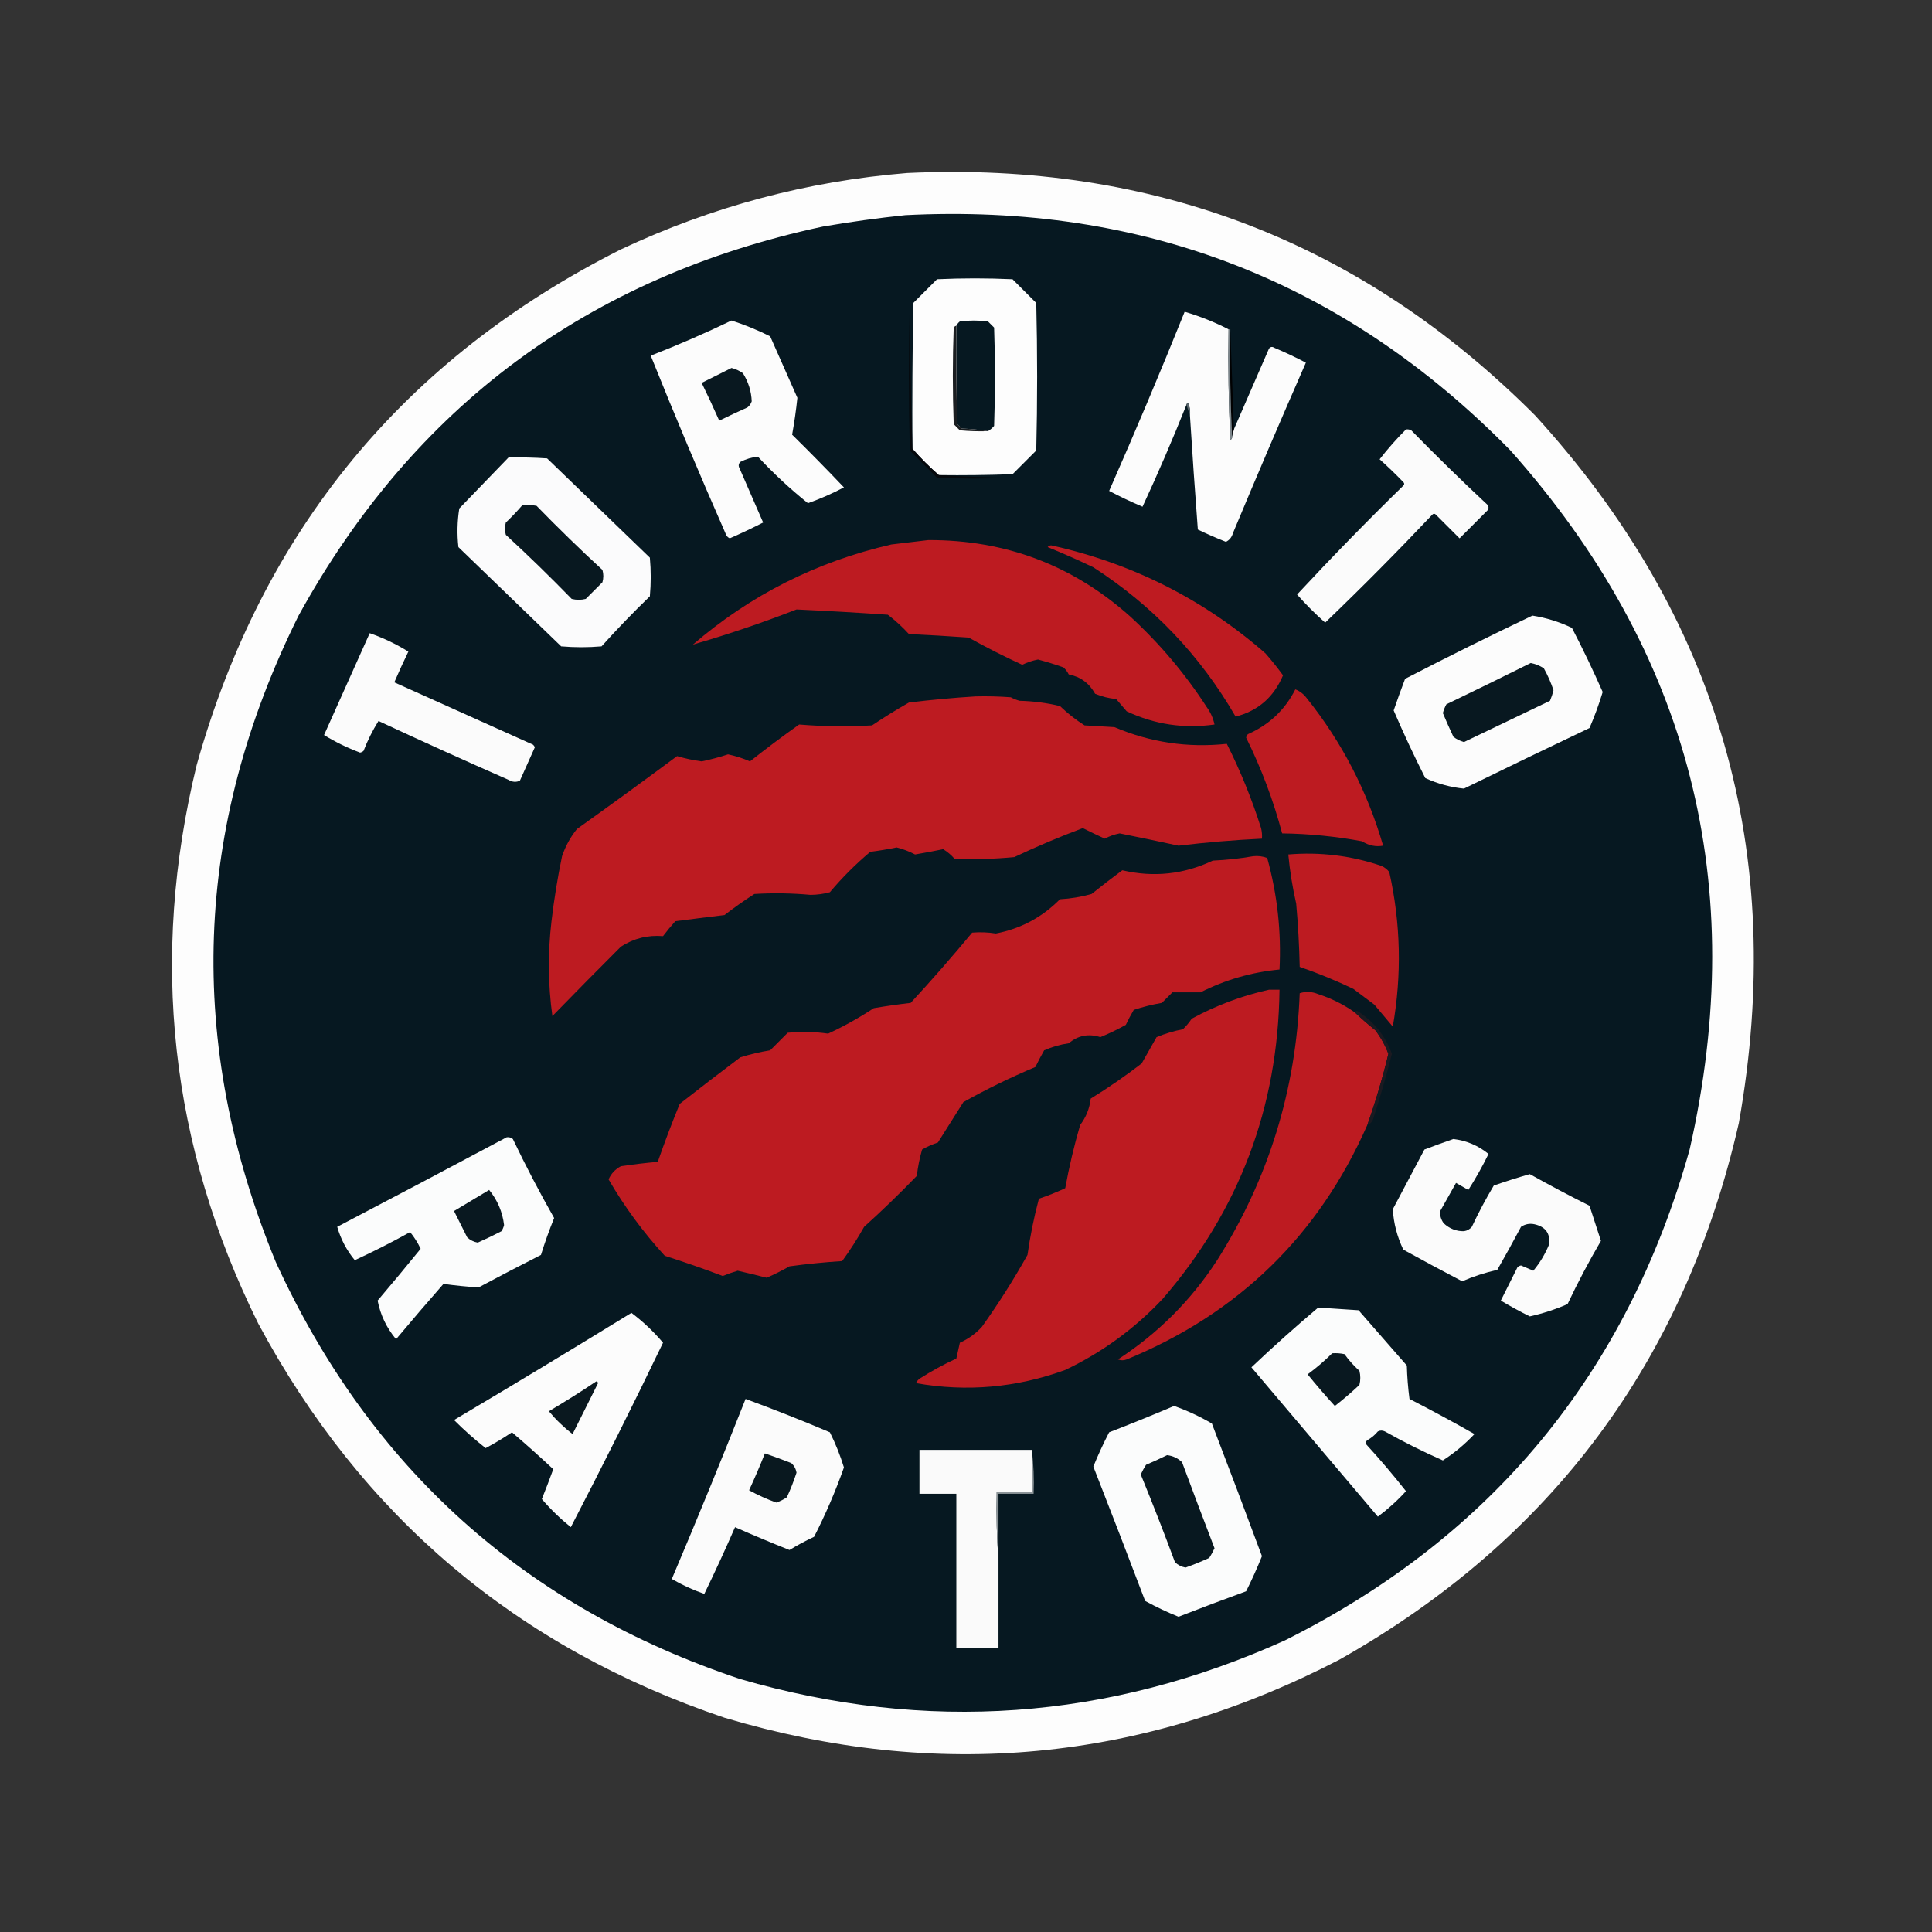 <?xml version="1.0" encoding="UTF-8"?>
<!DOCTYPE svg PUBLIC "-//W3C//DTD SVG 1.1//EN" "http://www.w3.org/Graphics/SVG/1.1/DTD/svg11.dtd">
<svg xmlns="http://www.w3.org/2000/svg" version="1.1" width="1100px" height="1100px" style="shape-rendering:geometricPrecision; text-rendering:geometricPrecision; image-rendering:optimizeQuality; fill-rule:evenodd; clip-rule:evenodd" xmlns:xlink="http://www.w3.org/1999/xlink">
<rect width="100%" height="100%" fill="#333333" stroke="none"/>
<g><path style="opacity:1" fill="#fdfdfd" d="M 516.5,98.5 C 656.471,91.968 775.638,137.968 874,236.5C 978.793,351.27 1017.46,485.604 990,639.5C 959.079,775.047 883.246,876.881 762.5,945C 650.326,1003.13 533.66,1014.13 412.5,978C 294.317,938.142 205.817,863.308 147,753.5C 96.779,651.848 85.113,545.848 112,435.5C 149.46,302.058 229.96,204.225 353.5,142C 405.305,117.634 459.638,103.134 516.5,98.5 Z"/></g>
<g><path style="opacity:1" fill="#061821" d="M 515.5,122.5 C 650.84,115.627 765.674,160.294 860,256.5C 962.183,371.221 996.183,503.887 962,654.5C 926.341,781.808 849.507,874.975 731.5,934C 630.916,979.396 527.582,986.73 421.5,956C 298.924,915.087 210.757,835.921 157,718.5C 105.73,593.781 110.064,471.114 170,350.5C 235.544,231.424 335.044,157.59 468.5,129C 484.245,126.298 499.911,124.131 515.5,122.5 Z"/></g>
<g><path style="opacity:1" fill="#fdfdfd" d="M 534.5,270.5 C 529.167,265.833 524.167,260.833 519.5,255.5C 519.333,227.831 519.5,200.165 520,172.5C 524.5,168 529,163.5 533.5,159C 547.833,158.333 562.167,158.333 576.5,159C 581,163.5 585.5,168 590,172.5C 590.667,200.5 590.667,228.5 590,256.5C 585.5,261 581,265.5 576.5,270C 562.504,270.5 548.504,270.667 534.5,270.5 Z"/></g>
<g><path style="opacity:1" fill="#05080c" d="M 519.5,255.5 C 524.167,260.833 529.167,265.833 534.5,270.5C 547.994,271.331 561.661,271.831 575.5,272C 561.5,272.667 547.5,272.667 533.5,272C 528.333,266.833 523.167,261.667 518,256.5C 517.333,228.5 517.333,200.5 518,172.5C 518.168,200.336 518.668,228.003 519.5,255.5 Z"/></g>
<g><path style="opacity:1" fill="#fcfcfc" d="M 699.5,187.5 C 699.167,208.511 699.5,229.511 700.5,250.5C 701.298,250.043 701.631,249.376 701.5,248.5C 701.833,247.167 702.167,245.833 702.5,244.5C 709.116,229.256 715.782,213.923 722.5,198.5C 723.365,197.417 724.365,197.251 725.5,198C 731.652,200.577 737.652,203.41 743.5,206.5C 729.383,238.676 715.55,271.01 702,303.5C 701.359,305.813 700.026,307.48 698,308.5C 692.567,306.357 687.233,304.024 682,301.5C 680.352,279.838 678.852,258.171 677.5,236.5C 677.808,234.076 677.474,231.743 676.5,229.5C 675.893,229.624 675.56,229.957 675.5,230.5C 667.712,250.075 659.379,269.408 650.5,288.5C 644.015,285.757 637.681,282.757 631.5,279.5C 646.404,245.698 660.737,211.698 674.5,177.5C 683.216,180.068 691.549,183.401 699.5,187.5 Z"/></g>
<g><path style="opacity:1" fill="#fcfcfc" d="M 416.5,182.5 C 424.038,184.933 431.371,187.933 438.5,191.5C 443.667,203.167 448.833,214.833 454,226.5C 453.258,233.541 452.258,240.541 451,247.5C 461.014,257.347 470.848,267.347 480.5,277.5C 473.908,280.978 467.075,283.978 460,286.5C 449.91,278.414 440.41,269.581 431.5,260C 428.076,260.361 424.742,261.361 421.5,263C 420.483,264.049 420.316,265.216 421,266.5C 425.5,276.833 430,287.167 434.5,297.5C 428.287,300.686 421.954,303.686 415.5,306.5C 414.201,305.91 413.368,304.91 413,303.5C 398.254,270.016 384.087,236.349 370.5,202.5C 386.146,196.401 401.479,189.735 416.5,182.5 Z"/></g>
<g><path style="opacity:1" fill="#061821" d="M 562.5,245.5 C 557.684,244.674 552.684,244.174 547.5,244C 546.667,243.167 545.833,242.333 545,241.5C 544.526,222.53 544.359,203.863 544.5,185.5C 544.953,184.542 545.619,183.708 546.5,183C 551.833,182.333 557.167,182.333 562.5,183C 563.667,184.167 564.833,185.333 566,186.5C 566.667,205.167 566.667,223.833 566,242.5C 564.961,243.71 563.794,244.71 562.5,245.5 Z"/></g>
<g><path style="opacity:1" fill="#1b1e21" d="M 544.5,185.5 C 544.359,203.863 544.526,222.53 545,241.5C 545.833,242.333 546.667,243.167 547.5,244C 552.684,244.174 557.684,244.674 562.5,245.5C 557.156,245.666 551.823,245.499 546.5,245C 545.333,243.833 544.167,242.667 543,241.5C 542.333,223.167 542.333,204.833 543,186.5C 543.383,185.944 543.883,185.611 544.5,185.5 Z"/></g>
<g><path style="opacity:1" fill="#010102" d="M 700.5,187.5 C 701.179,206.402 701.845,225.402 702.5,244.5C 702.167,245.833 701.833,247.167 701.5,248.5C 700.503,228.34 700.17,208.007 700.5,187.5 Z"/></g>
<g><path style="opacity:1" fill="#091820" d="M 416.5,209.5 C 418.84,210.086 421.007,211.086 423,212.5C 426.106,217.479 427.773,222.812 428,228.5C 427.535,229.931 426.701,231.097 425.5,232C 420.124,234.403 414.791,236.903 409.5,239.5C 406.3,232.267 402.967,225.1 399.5,218C 405.227,215.136 410.894,212.303 416.5,209.5 Z"/></g>
<g><path style="opacity:1" fill="#7c858a" d="M 699.5,187.5 C 699.833,187.5 700.167,187.5 700.5,187.5C 700.17,208.007 700.503,228.34 701.5,248.5C 701.631,249.376 701.298,250.043 700.5,250.5C 699.5,229.511 699.167,208.511 699.5,187.5 Z"/></g>
<g><path style="opacity:1" fill="#576369" d="M 675.5,230.5 C 675.56,229.957 675.893,229.624 676.5,229.5C 677.474,231.743 677.808,234.076 677.5,236.5C 676.833,234.5 676.167,232.5 675.5,230.5 Z"/></g>
<g><path style="opacity:1" fill="#fbfbfb" d="M 800.5,244.5 C 801.552,244.351 802.552,244.517 803.5,245C 817.695,259.529 832.195,273.696 847,287.5C 847.667,288.5 847.667,289.5 847,290.5C 841.667,295.833 836.333,301.167 831,306.5C 826.5,302 822,297.5 817.5,293C 816.833,292.333 816.167,292.333 815.5,293C 795.681,313.986 775.348,334.486 754.5,354.5C 748.833,349.5 743.5,344.167 738.5,338.5C 758.123,317.377 778.289,296.71 799,276.5C 799.667,275.833 799.667,275.167 799,274.5C 794.625,269.957 790.125,265.624 785.5,261.5C 790.15,255.517 795.15,249.85 800.5,244.5 Z"/></g>
<g><path style="opacity:1" fill="#fbfbfc" d="M 289.5,260.5 C 296.841,260.334 304.174,260.5 311.5,261C 331,279.833 350.5,298.667 370,317.5C 370.667,324.833 370.667,332.167 370,339.5C 360.47,348.696 351.303,358.196 342.5,368C 334.833,368.667 327.167,368.667 319.5,368C 300,349.167 280.5,330.333 261,311.5C 260.169,304.144 260.335,296.811 261.5,289.5C 270.827,279.839 280.161,270.173 289.5,260.5 Z"/></g>
<g><path style="opacity:1" fill="#081820" d="M 297.5,287.5 C 300.187,287.336 302.854,287.503 305.5,288C 317.696,300.53 330.196,312.696 343,324.5C 343.667,326.833 343.667,329.167 343,331.5C 339.833,334.667 336.667,337.833 333.5,341C 330.833,341.667 328.167,341.667 325.5,341C 313.304,328.47 300.804,316.304 288,304.5C 287.333,302.167 287.333,299.833 288,297.5C 291.371,294.297 294.538,290.964 297.5,287.5 Z"/></g>
<g><path style="opacity:1" fill="#bd1b21" d="M 528.5,307.5 C 572.498,307.329 610.832,321.829 643.5,351C 660.254,366.408 674.754,383.574 687,402.5C 689.22,405.54 690.72,408.873 691.5,412.5C 674.102,414.988 657.435,412.488 641.5,405C 639.5,402.667 637.5,400.333 635.5,398C 631.347,397.616 627.347,396.616 623.5,395C 620.137,388.954 615.137,385.287 608.5,384C 607.743,382.488 606.743,381.154 605.5,380C 600.725,378.297 595.892,376.797 591,375.5C 587.866,376.1 584.866,377.1 582,378.5C 571.584,373.709 561.417,368.542 551.5,363C 540.175,362.193 528.842,361.527 517.5,361C 513.8,356.965 509.8,353.298 505.5,350C 488.142,348.802 470.809,347.802 453.5,347C 434.02,354.592 414.353,361.258 394.5,367C 427.299,338.766 464.966,319.766 507.5,310C 514.649,309.163 521.649,308.33 528.5,307.5 Z"/></g>
<g><path style="opacity:1" fill="#be1b21" d="M 596.5,311.5 C 596.917,310.876 597.584,310.543 598.5,310.5C 644.595,320.713 685.261,341.213 720.5,372C 724.023,376.022 727.357,380.189 730.5,384.5C 725.264,396.918 716.264,404.751 703.5,408C 683.356,373.188 656.356,344.855 622.5,323C 613.966,318.9 605.299,315.067 596.5,311.5 Z"/></g>
<g><path style="opacity:1" fill="#fcfcfc" d="M 872.5,350.5 C 880.34,351.724 887.84,354.058 895,357.5C 901.219,369.495 907.052,381.661 912.5,394C 910.394,400.987 907.894,407.82 905,414.5C 881.121,425.856 857.288,437.356 833.5,449C 825.905,448.25 818.571,446.25 811.5,443C 805.095,430.358 799.095,417.524 793.5,404.5C 795.567,398.467 797.733,392.467 800,386.5C 824.027,374.07 848.193,362.07 872.5,350.5 Z"/></g>
<g><path style="opacity:1" fill="#fbfbfb" d="M 210.5,360.5 C 218.265,363.217 225.598,366.717 232.5,371C 229.696,376.774 227.03,382.607 224.5,388.5C 250.825,400.329 277.158,412.162 303.5,424C 303.957,424.414 304.291,424.914 304.5,425.5C 301.667,431.833 298.833,438.167 296,444.5C 293.853,445.476 291.686,445.309 289.5,444C 264.715,433.107 240.048,421.941 215.5,410.5C 212.139,415.888 209.306,421.554 207,427.5C 206.439,428.022 205.772,428.355 205,428.5C 197.829,425.831 190.996,422.498 184.5,418.5C 193.181,399.141 201.848,379.807 210.5,360.5 Z"/></g>
<g><path style="opacity:1" fill="#081820" d="M 871.5,377.5 C 874.192,378.009 876.692,379.009 879,380.5C 881.222,384.501 883.055,388.667 884.5,393C 883.983,395.077 883.316,397.077 882.5,399C 866.167,406.833 849.833,414.667 833.5,422.5C 831.289,421.877 829.289,420.877 827.5,419.5C 825.403,415.042 823.403,410.542 821.5,406C 821.975,404.237 822.642,402.57 823.5,401C 839.647,393.243 855.647,385.409 871.5,377.5 Z"/></g>
<g><path style="opacity:1" fill="#bd1b21" d="M 737.5,392.5 C 740.044,393.468 742.211,395.135 744,397.5C 763.999,422.494 778.499,450.494 787.5,481.5C 783.294,482.264 779.294,481.43 775.5,479C 760.423,476.195 745.257,474.695 730,474.5C 724.992,455.649 718.158,437.483 709.5,420C 709.645,419.228 709.978,418.561 710.5,418C 722.619,412.641 731.619,404.141 737.5,392.5 Z"/></g>
<g><path style="opacity:1" fill="#bd1b21" d="M 555.5,396.5 C 562.175,396.334 568.842,396.5 575.5,397C 577.087,397.862 578.754,398.529 580.5,399C 588.288,399.188 595.954,400.188 603.5,402C 607.804,406.149 612.47,409.816 617.5,413C 623.167,413.333 628.833,413.667 634.5,414C 655.013,422.716 676.346,425.883 698.5,423.5C 706.262,438.945 712.762,454.945 718,471.5C 718.495,473.473 718.662,475.473 718.5,477.5C 702.623,478.261 686.79,479.595 671,481.5C 659.885,479.077 648.719,476.744 637.5,474.5C 634.527,475.068 631.693,476.068 629,477.5C 624.799,475.574 620.632,473.574 616.5,471.5C 603.239,476.466 590.239,481.966 577.5,488C 566.18,489.074 554.846,489.407 543.5,489C 541.612,486.81 539.445,484.977 537,483.5C 531.721,484.589 526.387,485.589 521,486.5C 517.645,484.737 514.145,483.404 510.5,482.5C 505.532,483.527 500.532,484.36 495.5,485C 487.167,492 479.5,499.667 472.5,508C 468.903,508.972 465.236,509.472 461.5,509.5C 450.844,508.52 440.177,508.354 429.5,509C 423.658,512.754 417.991,516.754 412.5,521C 403.158,522.12 393.825,523.287 384.5,524.5C 382.047,527.241 379.714,530.075 377.5,533C 368.802,532.282 360.802,534.282 353.5,539C 340.377,552.113 327.377,565.279 314.5,578.5C 312.02,560.533 311.854,542.533 314,524.5C 315.459,512.08 317.459,499.747 320,487.5C 321.963,481.731 324.796,476.564 328.5,472C 347.685,458.299 366.685,444.466 385.5,430.5C 390.078,431.869 394.744,432.869 399.5,433.5C 404.581,432.459 409.581,431.125 414.5,429.5C 418.806,430.403 422.973,431.737 427,433.5C 436.154,426.257 445.488,419.257 455,412.5C 468.801,413.641 482.634,413.807 496.5,413C 503.332,408.416 510.332,404.083 517.5,400C 530.286,398.434 542.952,397.267 555.5,396.5 Z"/></g>
<g><path style="opacity:1" fill="#bd1b21" d="M 733.5,486.5 C 751.656,484.99 769.323,487.157 786.5,493C 788.286,493.785 789.786,494.951 791,496.5C 797.528,525.69 798.195,555.023 793,584.5C 789.5,580.333 786,576.167 782.5,572C 778.5,569 774.5,566 770.5,563C 760.513,558.231 750.346,554.064 740,550.5C 739.743,538.474 739.076,526.474 738,514.5C 735.894,505.254 734.394,495.921 733.5,486.5 Z"/></g>
<g><path style="opacity:1" fill="#bd1b21" d="M 713.5,487.5 C 716.247,487.187 718.914,487.52 721.5,488.5C 727.256,509.369 729.589,530.536 728.5,552C 712.678,553.496 697.678,557.83 683.5,565C 678.167,565 672.833,565 667.5,565C 665.5,567 663.5,569 661.5,571C 656.068,571.921 650.735,573.255 645.5,575C 643.858,577.786 642.358,580.619 641,583.5C 636.314,586.119 631.48,588.452 626.5,590.5C 619.787,588.362 613.787,589.528 608.5,594C 603.627,594.698 598.96,596.032 594.5,598C 592.741,601.104 591.074,604.271 589.5,607.5C 575.417,613.411 561.75,620.077 548.5,627.5C 543.667,635.167 538.833,642.833 534,650.5C 530.829,651.536 527.829,652.87 525,654.5C 523.584,659.415 522.584,664.415 522,669.5C 512.251,679.585 502.251,689.252 492,698.5C 488.208,705.255 484.041,711.755 479.5,718C 469.456,718.644 459.456,719.644 449.5,721C 445.266,723.409 440.933,725.576 436.5,727.5C 431.018,726.088 425.518,724.755 420,723.5C 417.12,724.356 414.287,725.356 411.5,726.5C 400.618,722.373 389.618,718.539 378.5,715C 366.234,701.615 355.567,687.115 346.5,671.5C 347.942,668.223 350.275,665.723 353.5,664C 360.483,662.956 367.483,662.123 374.5,661.5C 378.362,650.419 382.528,639.419 387,628.5C 398.41,619.546 409.91,610.712 421.5,602C 427.061,600.262 432.728,598.929 438.5,598C 441.833,594.667 445.167,591.333 448.5,588C 456.197,587.232 463.863,587.398 471.5,588.5C 480.526,584.306 489.193,579.473 497.5,574C 504.473,572.813 511.473,571.813 518.5,571C 530.539,557.963 542.206,544.629 553.5,531C 558.003,530.624 562.503,530.791 567,531.5C 581.159,528.777 593.326,522.277 603.5,512C 609.638,511.648 615.638,510.648 621.5,509C 627.243,504.379 633.076,499.879 639,495.5C 656.819,499.668 673.986,497.835 690.5,490C 698.367,489.643 706.033,488.81 713.5,487.5 Z"/></g>
<g><path style="opacity:1" fill="#bd1b21" d="M 722.5,563.5 C 724.5,563.5 726.5,563.5 728.5,563.5C 727.682,630.482 705.515,689.149 662,739.5C 646.002,756.509 627.502,770.009 606.5,780C 578.704,790.11 550.371,792.61 521.5,787.5C 521.977,786.522 522.643,785.689 523.5,785C 530.237,780.698 537.237,776.864 544.5,773.5C 545.167,770.5 545.833,767.5 546.5,764.5C 551.285,762.358 555.451,759.358 559,755.5C 568.429,742.307 577.095,728.641 585,714.5C 586.54,703.678 588.707,693.011 591.5,682.5C 596.535,680.824 601.535,678.824 606.5,676.5C 608.706,664.342 611.54,652.342 615,640.5C 618.357,636.104 620.357,631.104 621,625.5C 631.015,619.327 640.681,612.66 650,605.5C 652.833,600.5 655.667,595.5 658.5,590.5C 663.35,588.494 668.35,586.994 673.5,586C 675.405,584.185 677.072,582.185 678.5,580C 692.525,572.386 707.191,566.886 722.5,563.5 Z"/></g>
<g><path style="opacity:1" fill="#bd1b21" d="M 771.5,576.5 C 775.141,579.968 778.974,583.302 783,586.5C 786.161,590.658 788.661,595.158 790.5,600C 787.193,613.733 783.193,627.233 778.5,640.5C 750.812,703.353 705.146,747.853 641.5,774C 639.833,774.667 638.167,774.667 636.5,774C 659.333,759.167 678.167,740.333 693,717.5C 722.265,671.126 737.931,620.46 740,565.5C 743.485,564.378 746.985,564.544 750.5,566C 758.085,568.459 765.085,571.959 771.5,576.5 Z"/></g>
<g><path style="opacity:1" fill="#1b1a21" d="M 778.5,640.5 C 783.193,627.233 787.193,613.733 790.5,600C 788.661,595.158 786.161,590.658 783,586.5C 778.974,583.302 775.141,579.968 771.5,576.5C 771.897,575.475 772.563,575.308 773.5,576C 782.48,581.989 788.814,589.989 792.5,600C 789.389,612.277 785.889,624.443 782,636.5C 781.502,638.544 780.335,639.878 778.5,640.5 Z"/></g>
<g><path style="opacity:1" fill="#fbfcfc" d="M 288.5,647.5 C 289.822,647.33 290.989,647.663 292,648.5C 299.323,663.815 307.157,678.815 315.5,693.5C 312.704,700.386 310.204,707.386 308,714.5C 296.088,720.539 284.255,726.706 272.5,733C 265.787,732.589 259.12,731.922 252.5,731C 243.382,741.407 234.382,751.907 225.5,762.5C 220.092,756.019 216.592,748.686 215,740.5C 223.286,730.759 231.453,720.926 239.5,711C 237.861,707.544 235.861,704.377 233.5,701.5C 223.218,707.224 212.718,712.558 202,717.5C 197.321,711.805 193.987,705.472 192,698.5C 224.307,681.598 256.474,664.598 288.5,647.5 Z"/></g>
<g><path style="opacity:1" fill="#fbfbfb" d="M 827.5,648.5 C 834.979,649.406 841.645,652.239 847.5,657C 844.054,664.06 840.22,670.893 836,677.5C 833.667,676.167 831.333,674.833 829,673.5C 826,678.833 823,684.167 820,689.5C 819.743,692.017 820.41,694.35 822,696.5C 825.297,699.572 829.13,701.072 833.5,701C 835.329,700.727 836.829,699.893 838,698.5C 841.785,690.429 845.951,682.595 850.5,675C 857.261,672.635 864.094,670.469 871,668.5C 882.159,674.747 893.493,680.747 905,686.5C 907.168,693.172 909.334,699.839 911.5,706.5C 904.657,718.184 898.324,730.184 892.5,742.5C 885.586,745.519 878.419,747.853 871,749.5C 865.383,746.717 859.883,743.717 854.5,740.5C 857.667,734.167 860.833,727.833 864,721.5C 864.561,720.978 865.228,720.645 866,720.5C 868.333,721.5 870.667,722.5 873,723.5C 876.743,719.026 879.743,714.026 882,708.5C 882.734,702.212 879.901,698.378 873.5,697C 870.813,696.463 868.313,696.963 866,698.5C 861.627,706.747 857.127,714.914 852.5,723C 845.626,724.551 838.959,726.718 832.5,729.5C 821.254,723.627 810.087,717.627 799,711.5C 795.474,704.15 793.474,696.484 793,688.5C 799,677.167 805,665.833 811,654.5C 816.543,652.377 822.043,650.377 827.5,648.5 Z"/></g>
<g><path style="opacity:1" fill="#091820" d="M 278.5,677.5 C 283.272,683.374 286.105,690.04 287,697.5C 286.691,698.766 286.191,699.933 285.5,701C 281.061,703.303 276.561,705.47 272,707.5C 269.684,707.066 267.684,706.066 266,704.5C 263.5,699.5 261,694.5 258.5,689.5C 265.194,685.489 271.861,681.489 278.5,677.5 Z"/></g>
<g><path style="opacity:1" fill="#fbfcfc" d="M 750.5,744.5 C 758.163,744.978 765.83,745.478 773.5,746C 782.667,756.5 791.833,767 801,777.5C 801.169,783.859 801.669,790.193 802.5,796.5C 814.993,802.912 827.326,809.579 839.5,816.5C 834.083,822.255 828.083,827.255 821.5,831.5C 810.226,826.53 799.226,821.03 788.5,815C 787.167,814.333 785.833,814.333 784.5,815C 782.792,817.043 780.792,818.71 778.5,820C 777.549,820.718 777.383,821.551 778,822.5C 785.861,831.073 793.361,839.906 800.5,849C 795.679,854.318 790.345,859.151 784.5,863.5C 760.5,835.167 736.5,806.833 712.5,778.5C 724.889,766.774 737.555,755.44 750.5,744.5 Z"/></g>
<g><path style="opacity:1" fill="#fcfcfc" d="M 359.5,747.5 C 366.11,752.441 372.11,758.108 377.5,764.5C 360.527,799.779 343.027,834.779 325,869.5C 318.991,864.657 313.491,859.323 308.5,853.5C 310.798,847.755 312.965,842.088 315,836.5C 307.316,829.315 299.482,822.315 291.5,815.5C 286.666,818.752 281.666,821.752 276.5,824.5C 270.203,819.538 264.203,814.205 258.5,808.5C 292.396,788.392 326.063,768.059 359.5,747.5 Z"/></g>
<g><path style="opacity:1" fill="#091820" d="M 758.5,770.5 C 760.857,770.337 763.19,770.503 765.5,771C 767.963,774.465 770.796,777.631 774,780.5C 774.667,783.167 774.667,785.833 774,788.5C 769.52,792.737 764.853,796.737 760,800.5C 754.646,794.647 749.48,788.647 744.5,782.5C 749.506,778.822 754.173,774.822 758.5,770.5 Z"/></g>
<g><path style="opacity:1" fill="#0a181f" d="M 339.5,786.5 C 340.043,786.56 340.376,786.893 340.5,787.5C 335.667,797.167 330.833,806.833 326,816.5C 321.018,812.685 316.518,808.352 312.5,803.5C 321.733,798.059 330.733,792.392 339.5,786.5 Z"/></g>
<g><path style="opacity:1" fill="#fbfbfb" d="M 424.5,796.5 C 440.623,802.432 456.623,808.765 472.5,815.5C 475.718,821.938 478.385,828.604 480.5,835.5C 475.698,849.082 470.032,862.249 463.5,875C 458.674,877.246 454.008,879.746 449.5,882.5C 439.085,878.362 428.752,874.028 418.5,869.5C 412.909,882.344 407.076,895.011 401,907.5C 394.48,905.226 388.313,902.392 382.5,899C 396.934,864.972 410.934,830.805 424.5,796.5 Z"/></g>
<g><path style="opacity:1" fill="#fbfcfc" d="M 668.5,800.5 C 675.95,803.14 683.116,806.474 690,810.5C 699.639,835.612 709.139,860.778 718.5,886C 715.766,892.8 712.766,899.467 709.5,906C 696.612,910.694 683.778,915.528 671,920.5C 664.478,917.882 658.145,914.882 652,911.5C 642.305,885.945 632.472,860.445 622.5,835C 625.212,828.363 628.212,821.863 631.5,815.5C 644.013,810.669 656.347,805.669 668.5,800.5 Z"/></g>
<g><path style="opacity:1" fill="#fafafa" d="M 587.5,825.5 C 587.5,833.5 587.5,841.5 587.5,849.5C 580.833,849.5 574.167,849.5 567.5,849.5C 567.171,862.677 567.505,875.677 568.5,888.5C 568.5,905.167 568.5,921.833 568.5,938.5C 560.5,938.5 552.5,938.5 544.5,938.5C 544.5,909.167 544.5,879.833 544.5,850.5C 537.5,850.5 530.5,850.5 523.5,850.5C 523.5,842.167 523.5,833.833 523.5,825.5C 544.833,825.5 566.167,825.5 587.5,825.5 Z"/></g>
<g><path style="opacity:1" fill="#09181f" d="M 435.5,827.5 C 440.503,829.224 445.503,831.058 450.5,833C 452.152,834.47 453.152,836.303 453.5,838.5C 451.947,843.274 450.114,847.94 448,852.5C 446.139,853.764 444.139,854.764 442,855.5C 436.625,853.561 431.458,851.228 426.5,848.5C 429.702,841.553 432.702,834.553 435.5,827.5 Z"/></g>
<g><path style="opacity:1" fill="#081820" d="M 664.5,828.5 C 667.769,828.884 670.603,830.218 673,832.5C 679.068,848.872 685.235,865.206 691.5,881.5C 690.627,883.413 689.627,885.247 688.5,887C 684.08,889.029 679.58,890.862 675,892.5C 672.684,892.066 670.684,891.066 669,889.5C 662.777,872.722 656.277,856.055 649.5,839.5C 650.373,837.587 651.373,835.753 652.5,834C 656.644,832.241 660.644,830.408 664.5,828.5 Z"/></g>
<g><path style="opacity:1" fill="#8d9599" d="M 587.5,825.5 C 588.493,833.65 588.826,841.983 588.5,850.5C 581.833,850.5 575.167,850.5 568.5,850.5C 568.5,863.167 568.5,875.833 568.5,888.5C 567.505,875.677 567.171,862.677 567.5,849.5C 574.167,849.5 580.833,849.5 587.5,849.5C 587.5,841.5 587.5,833.5 587.5,825.5 Z"/></g>
</svg>
